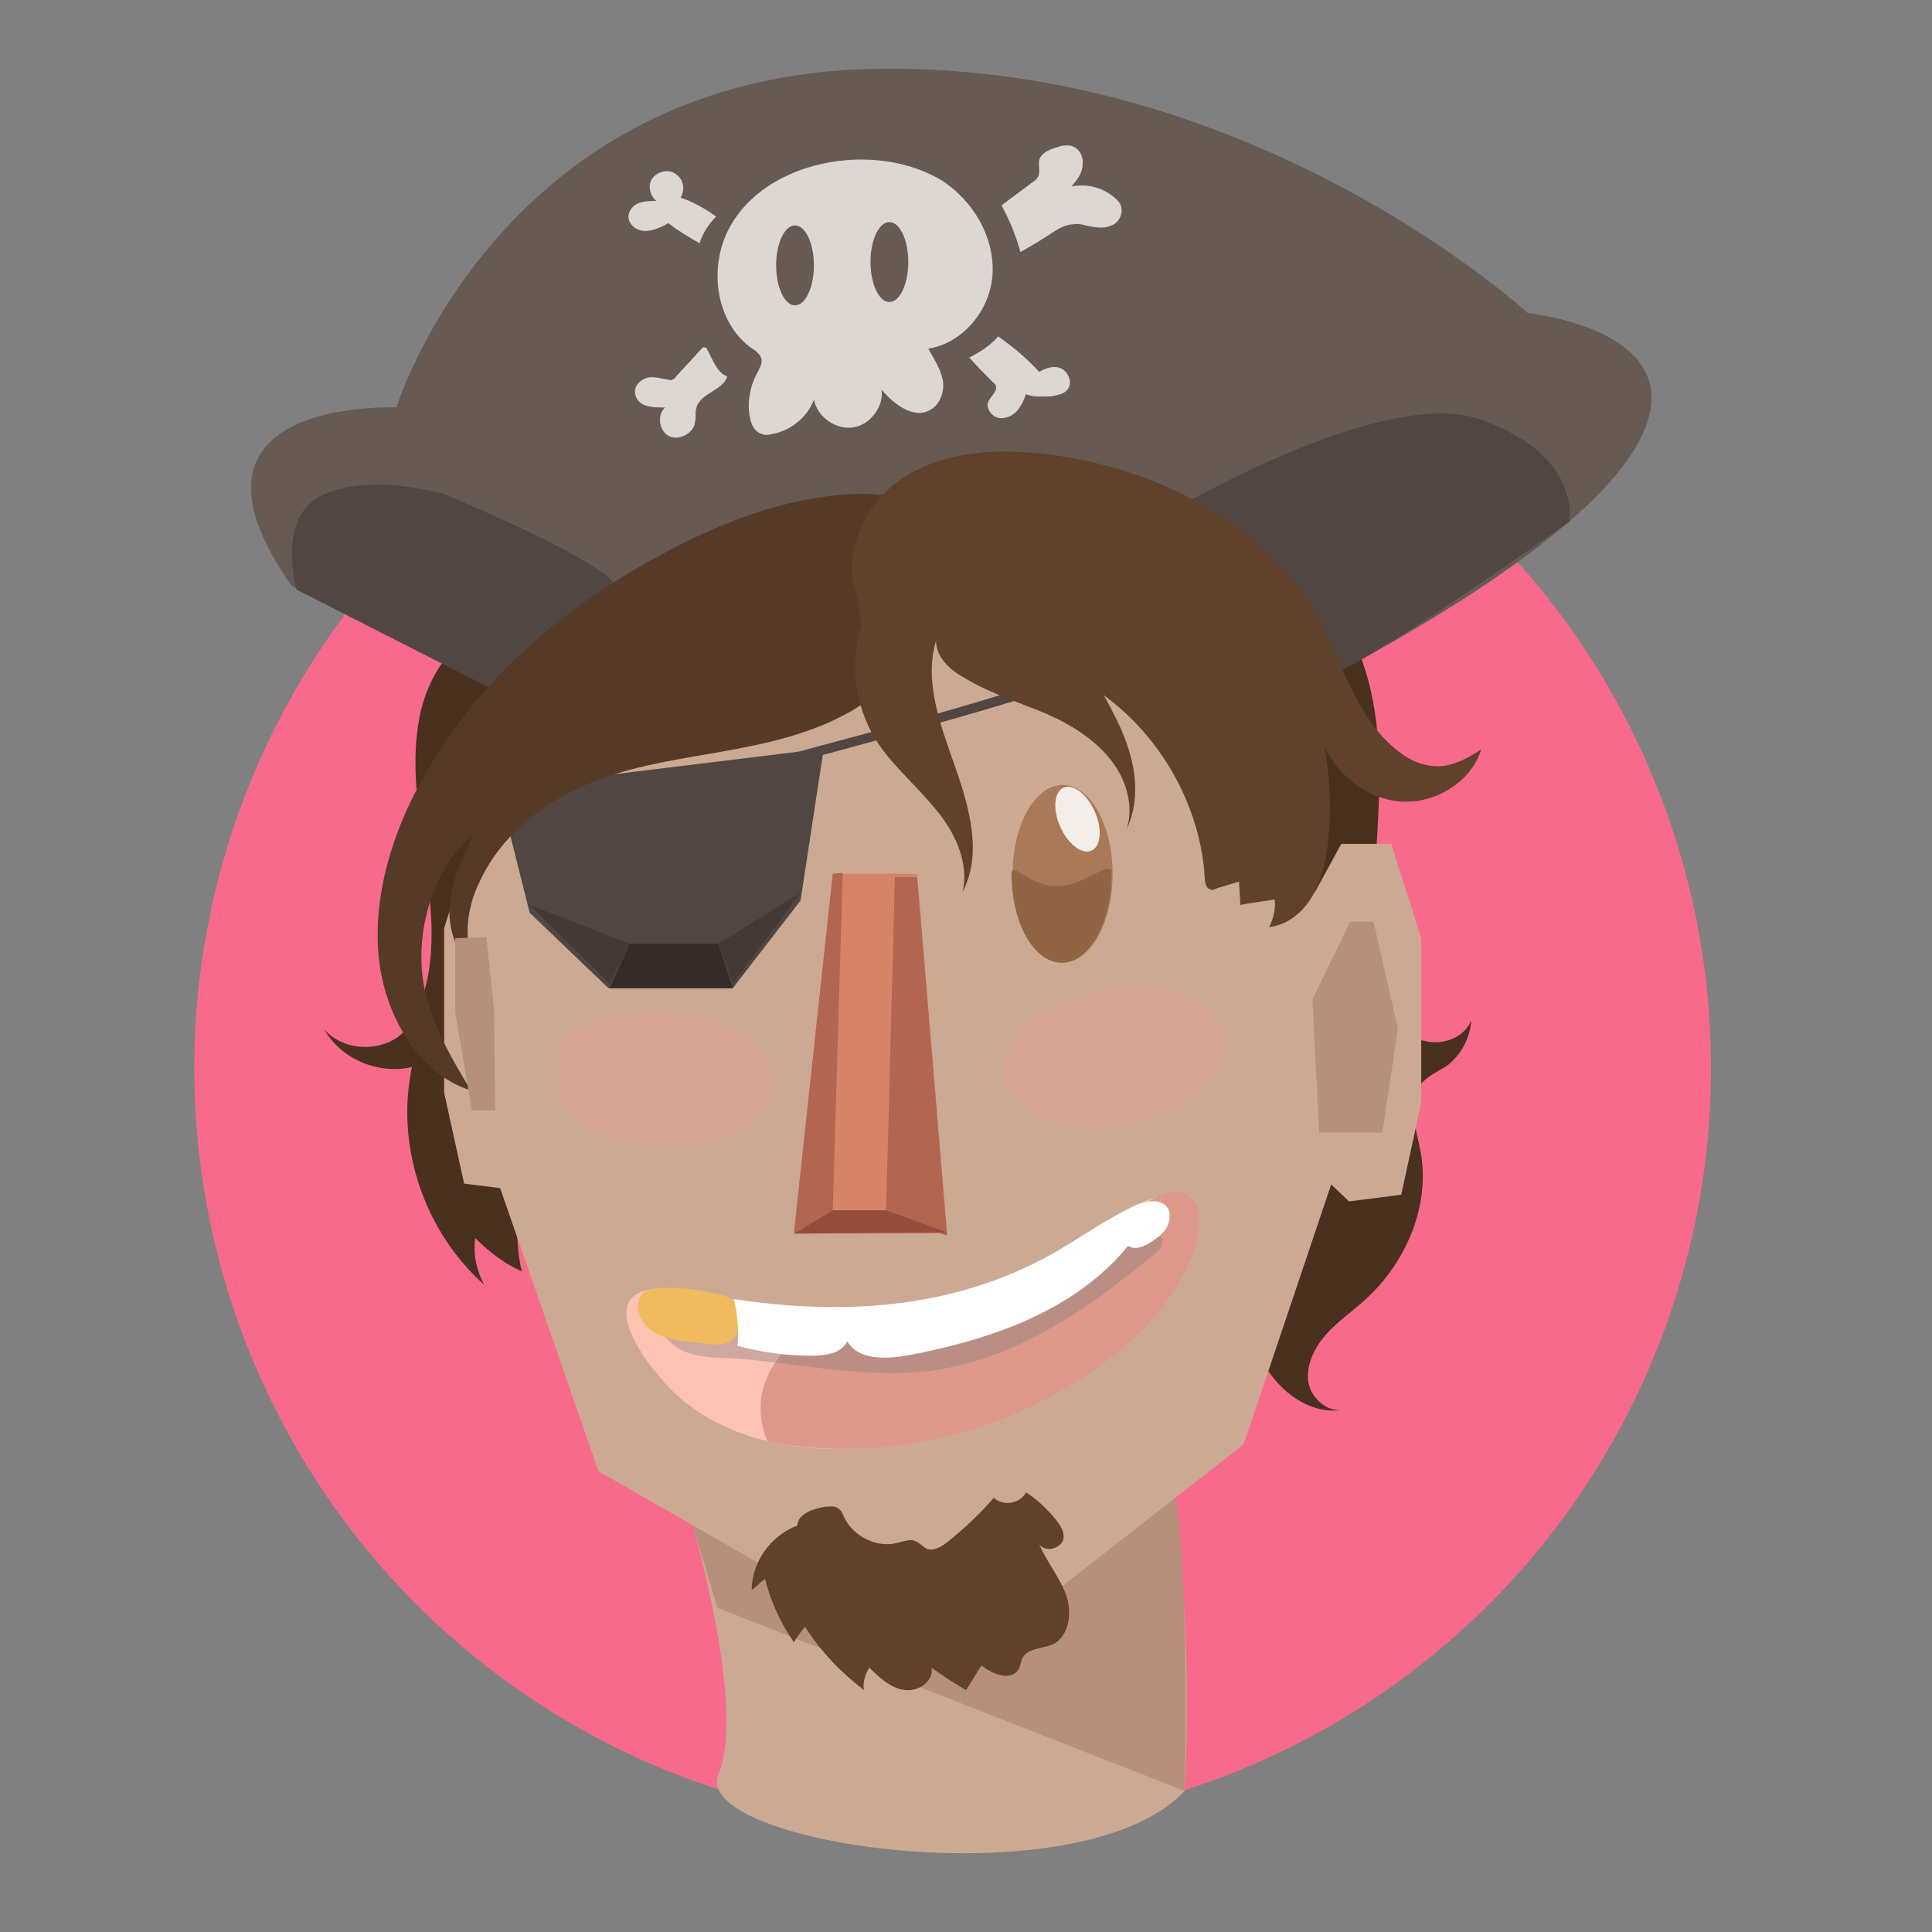 <?xml version="1.0" encoding="utf-8"?>
<!-- Generator: Adobe Illustrator 18.1.1, SVG Export Plug-In . SVG Version: 6.00 Build 0)  -->
<!DOCTYPE svg PUBLIC "-//W3C//DTD SVG 1.1//EN" "http://www.w3.org/Graphics/SVG/1.1/DTD/svg11.dtd">
<svg version="1.1" xmlns="http://www.w3.org/2000/svg" xmlns:xlink="http://www.w3.org/1999/xlink" x="0px" y="0px"
	 viewBox="0 0 174 174" enable-background="new 0 0 174 174" xml:space="preserve">
<rect x="0" y="0" width="174" height="174" fill="#808080" stroke="none"/>
<g id="Alma">
</g>
<g id="Capn_Cutout">
	<g>
		<circle fill="#F76A8C" cx="85.8" cy="96.2" r="68.3"/>
		<path fill="#CCA992" d="M62,136c0,0,5.3,17.5,2.7,23.8c-2.6,6.3,32.6,11.5,42,1.5c0,0,1.1-19-2-29.7L62,136z"/>
		<path fill="#B7907B" d="M62,136l2.6,8.8l42.1,16.5c0,0,0.7-26.9-2-30.7C102,126.7,62,136,62,136z"/>
		<g>
			<path fill="#49301F" d="M55.5,70.1c0.5-3.7,0.3-7.8-2.2-10.5c-1-1.1-2.4-1.9-3.7-2.4c-1.7-0.7-3.6-1-5.4-0.6
				c-3.5,0.8-5.7,4.4-6.4,7.9c-1.7,8.5,3,17.7,0.1,25.8c-0.3,0.9-0.7,1.8-1.4,2.5c-1.8,2-5.5,2-7.3-0.1c1.5,2.7,4.9,4.1,7.9,3.4
				c-1.5,7.1,1.1,14.8,6.5,19.6c-0.7-1.3-1-2.8-0.8-4.2c1.2,1.2,2.6,2.3,4.2,3c-0.8-3.1-0.3-6.4,0.4-9.6c0.7-3.1,1.8-6.2,2.2-9.4
				c0.3-2.7,0.2-5.4,0.8-8c0.5-2.2,1.6-4.3,2.4-6.4C54.1,77.5,55,73.8,55.5,70.1z"/>
			<path fill="#49301F" d="M112.6,112.4c1.3-13.8,5.3-27.3,4.7-41.1c-0.2-3.6-0.5-7.8,2.1-10.4c0.6-0.6,1.3-1.1,1.8-1.7
				c0.5-0.7,0.7-1.7,0.3-2.3c2.4,4.4,2.8,9.5,2.7,14.5s-0.8,10-0.4,14.9c0.1,1.6,0.4,3.2,1.1,4.6s2,2.6,3.6,2.9
				c1.6,0.3,3.4-0.4,4-1.9c-0.1,1.6-0.9,3.1-2.2,4.1c-0.8,0.5-1.7,0.9-2.3,1.6c-1.3,1.6-0.5,3.9-0.1,5.9c1,4.9-1.2,10.2-5,13.6
				c-1.1,1-2.4,1.9-3.4,3c-1,1.1-1.8,2.6-1.7,4.1c0.1,1.5,1.5,2.9,3,2.8c-3.2,0.4-6.1-2.1-7.4-5
				C112.2,118.9,112.3,115.6,112.6,112.4z"/>
		</g>
		<g>
			<polygon fill="#CCA992" points="46.9,73 43.2,101.7 53.9,132.5 75.7,145 92.9,145 112,130.1 121.6,101.6 116.6,68.2 108.8,51 
				57.6,51 			"/>
			
				<ellipse transform="matrix(0.983 -0.183 0.183 0.983 -15.734 20.026)" opacity="0.4" fill="#E59B8F" cx="100.5" cy="95.2" rx="10.2" ry="6.1"/>
			
				<ellipse transform="matrix(-0.998 -6.931456e-02 6.931456e-02 -0.998 112.219 198.274)" opacity="0.4" fill="#E59B8F" cx="59.5" cy="97.2" rx="10.2" ry="6.1"/>
		</g>
		<g>
			<polygon fill="#CCA992" points="117.3,82.4 120.8,76 125.3,76 128,84.5 128,99.3 126.2,107.6 121.5,108.2 117.7,104.6 			"/>
			<polygon fill="#CCA992" points="50.7,81.4 47.3,75 42.7,75 40,83.6 40,98.4 41.8,106.6 46.6,107.2 50.4,103.6 			"/>
		</g>
		<g>
			<g>
				<path fill="#665A53" d="M48.3,63.6c0,0,10.8-14.9,30.4-15.2s37.5,14.3,37.5,14.3s24.9-11.9,31.1-22.4s-9.7-12.1-9.7-12.1
					S113.2,5.7,79.1,6.2C45,6.6,35.7,36.7,35.7,36.7s-21.5-1-9.4,16.1L48.3,63.6z"/>
				<path fill="#514641" d="M103.8,47c0,0,20.4-12.5,29.6-9.2s7.9,9.2,7.9,9.2s-18.8,13.4-21.9,13.9C116.2,61.4,103.8,47,103.8,47z"
					/>
				<path fill="#514641" d="M44,61.9l-17.3-8.8c0,0-1.9-6.7,2.5-8.6s10.8,0,10.8,0s14.3,5.9,15.5,8.3C56.6,55.2,44,61.9,44,61.9z"/>
			</g>
			<g>
				<path fill="#DDD6D3" d="M75.5,14.5c3.2-0.4,6.6,0.1,9.4,1.8c2.7,1.8,4.6,4.9,4.5,8.2s-2.6,6.4-5.8,6.9c0.5,0.9,1.1,1.8,1.3,2.8
					s-0.2,2.2-1.1,2.7c-1.5,0.9-3.3-0.5-4.4-1.8c0.2,1.6-1.1,3.2-2.6,3.4c-1.6,0.2-3.2-1-3.5-2.5c-0.6,1.6-2.1,2.8-3.8,3.1
					c-0.4,0.1-0.7,0.1-1.1-0.1c-0.6-0.3-0.8-1-0.9-1.6c-0.2-1.4,0.1-2.8,0.8-4c0.1-0.3,0.3-0.5,0.3-0.9c0-0.5-0.5-0.9-1-1.2
					c-3.2-2.4-3.8-7.3-1.9-10.8S71.5,15,75.5,14.5z"/>
				<path fill="#DDD6D3" d="M96.3,13.1c0.8,0.1,1.3,0.9,1.2,1.7c0,0.8-0.5,1.4-1,2c1.4-0.3,2.9,0.1,4,1.1c0.2,0.2,0.5,0.5,0.5,0.9
					c0.1,0.6-0.3,1.3-0.9,1.5c-0.6,0.3-1.3,0.2-1.9,0.1c-0.5-0.1-1-0.3-1.5-0.2c-0.7,0-1.4,0.4-2,0.8c-0.9,0.6-1.9,1.2-2.8,1.7
					c-0.4-1.5-1-2.9-1.7-4.2c0.9-0.7,1.9-1.4,2.8-2.1c0.2-0.1,0.4-0.3,0.5-0.5c0.2-0.4,0-1,0.1-1.5c0.2-0.7,1.1-1,1.8-1.2
					C95.6,13.1,96,13.1,96.3,13.1z"/>
				<path fill="#DDD6D3" d="M92.4,35.5c-0.2,0.6-0.5,1.2-0.9,1.6c-0.4,0.4-1.1,0.7-1.7,0.5s-1-0.9-0.8-1.4c0.2-0.5,0.8-0.9,0.7-1.4
					c0-0.2-0.2-0.3-0.3-0.4c-0.7-0.7-1.4-1.4-2.1-2.2c1-0.5,1.9-1.1,2.6-1.9c1.3,0.9,2.6,2,3.7,3.2c0.6-0.4,1.4-0.6,2-0.3
					c0.6,0.3,1,1.2,0.6,1.8c-0.3,0.5-1,0.6-1.6,0.7C93.9,35.7,93.1,35.8,92.4,35.5z"/>
				<path fill="#DDD6D3" d="M63,21.9c0.3-0.9,0.8-1.7,1.5-2.4c-1-0.7-2-1.3-3.2-1.7c0.4-0.7,0.3-1.6-0.4-2.1
					c-0.6-0.5-1.6-0.3-2.1,0.3c-0.5,0.6-0.3,1.6,0.3,2.1c-0.5,0-1.1,0-1.6,0.2c-0.5,0.2-0.9,0.7-0.9,1.2c0,0.7,0.7,1.3,1.5,1.3
					c0.7,0,1.4-0.3,2.1-0.7C61.1,20.8,62.1,21.4,63,21.9z"/>
				<path fill="#DDD6D3" d="M63.5,31.3c0.1,0,0.2,0.1,0.2,0.2c0.5,0.9,0.9,2.1,1.8,2.4c-0.4,1.3-2.5,1.5-2.8,2.9
					c-0.1,0.4,0,0.8-0.1,1.2c-0.1,1-1.4,1.7-2.3,1.3s-1.2-1.9-0.4-2.6c-0.6,0-1.2,0-1.8-0.2c-0.6-0.2-1-0.8-0.9-1.4
					c0.1-0.6,0.7-1,1.2-1.1s1.2,0.1,1.8,0.2c0.1,0,0.2,0.1,0.3,0c0.2,0,0.3-0.2,0.4-0.3c0.7-0.8,1.4-1.5,2.1-2.3
					C63.2,31.4,63.3,31.2,63.5,31.3z"/>
				<ellipse fill="#665A53" cx="71.6" cy="23.9" rx="1.7" ry="3.6"/>
				<ellipse fill="#665A53" cx="80.1" cy="23.6" rx="1.7" ry="3.6"/>
			</g>
		</g>
		<g>
			<path fill="#514641" d="M110.7,55.2c-12.5,5.4-25.7,9-38.8,12.5L44.9,71l2.8,11.2l7.1,6.8H66l6.1-7.9L74.1,68
				c12.5-3.4,25.1-6.8,37-12C111.7,55.7,111.2,55,110.7,55.2z"/>
			<polygon fill="#352C29" points="54.9,89 56.7,85 64.7,85 66,89 			"/>
			<polygon fill="#443935" points="64.7,85 66,88.6 72.1,80.4 			"/>
			<polygon fill="#443935" points="56.7,85 54.9,88.6 47.7,81.5 			"/>
		</g>
		<path fill="#563A28" d="M83.9,54.1c-0.7,1-2,1.2-2.5,2.3c-0.2,0.5-0.2,1.2-0.3,1.8c-0.3,2.8-2.6,4.9-4.9,6.1
			c-3.7,2-7.8,2.8-11.8,3.5s-8.1,1.3-11.9,3c-3.8,1.7-7.4,4.5-9.3,8.6c-1.2,2.4-1.6,5.6-0.2,7.9c-1.8-1-2.7-3.6-2.5-5.8
			c0.2-2.3,1.2-4.4,2.2-6.4c-3.5,2.9-5.3,8.3-4.6,13.2c0.6,3.7,2.5,6.9,4.3,9.9c-4.6-1.4-7.8-6.7-8.3-12.1
			c-0.5-5.4,1.2-10.9,3.7-15.5c4.9-9.1,12.8-15.8,21.3-20.4c5.6-3.1,11.5-5.4,17.7-5.7c2.2-0.1,4.6,0.1,6.1,2c1,1.3,1.4,3.2,1.5,4.9
			C84.4,52.3,84.4,53.4,83.9,54.1z"/>
		<g>
			<polygon fill="#B7907B" points="43.8,84.4 41,84.5 41,91.2 42.5,100 44.6,100 44.5,91 			"/>
			<polygon fill="#B7907B" points="118.2,90 121.6,83 123.7,83 125.9,92.6 124.5,102 118.8,102 			"/>
		</g>
		<path fill="#60412C" d="M77.6,56.3c-1.1,3.4-0.6,7.2,1.2,10.2c1.4,2.3,3.6,4.1,5.4,6.3c1.8,2.1,3.1,4.9,2.5,7.5
			c1.8-3.4,0.6-7.6-0.7-11.3s-2.8-7.6-1.7-11.3c0,1.4,1.1,2.5,2.3,3.2c2.1,1.3,4.4,2.1,6.7,3s4.5,2.1,6.2,3.9c1.7,1.8,2.7,4.4,2,6.8
			c0.9-1.9,0.9-4.2,0.4-6.2c-0.5-2.1-1.5-4-2.5-5.8c5.2,3.8,8.7,10,9.1,16.4c0,0.4,0.1,1,0.5,1.1c0.2,0.1,0.4,0,0.6-0.1
			c0.7-0.2,1.3-0.4,2-0.6c0,0.7,0.1,1.4,0.1,2.1c1-0.2,2-0.3,3.1-0.5c0.1,0.9-0.1,1.7-0.5,2.5c1.7-0.2,3.1-1.4,3.9-2.8
			c0.8-1.4,1.2-3.1,1.4-4.8c0.3-2.9,0.2-5.8-0.3-8.6c1.3,2.7,4.1,4.8,7.1,4.9s6.1-1.8,7-4.7c-1.1,0.7-2.3,1.4-3.6,1.5
			c-1.6,0.1-3.1-0.6-4.3-1.7c-3.3-2.8-4.5-7.3-6.5-11.2c-4.8-8.9-14.8-14-24.8-15.2c-4.3-0.5-8.8-0.3-12.5,1.9
			c-3.7,2.2-6,7-4.5,10.9"/>
		<path fill="#60412C" d="M82.1,138.7c-0.4,0-0.7,0.1-1.1,0.2c-1.8,0.6-4-0.4-4.9-2.1c-0.2-0.4-0.3-0.8-0.7-1
			c-0.3-0.2-0.7-0.1-1.1-0.1c-1.1,0.2-2.4,0.6-2.5,1.7c-2.4,0.9-4.1,3.3-4.1,5.8c0.4-0.3,0.8-0.7,1.2-1c0.5,2,1.4,4,2.6,5.7
			c0.3-0.5,0.6-0.9,1-1.4c1.4,2.2,3.2,4.1,5.3,5.7c-0.1-0.7,0.1-1.4,0.5-2c0.9,0.9,1.9,1.8,3.1,2s2.7-0.7,2.5-2c1,0.7,2,1.4,3.1,2
			c0.5-0.7,0.9-1.5,1.4-2.2c1,0.8,2.6,1.4,3.3,0.4c0.2-0.3,0.2-0.7,0.4-1.1c0.5-0.9,1.8-0.8,2.7-1.2c1.5-0.7,1.8-2.9,1.2-4.5
			s-1.7-2.9-2.4-4.5c0.6,0.8,2.2,0.3,2.2-0.7c0-0.5-0.3-1-0.6-1.4c-0.8-1-1.7-1.9-2.8-2.6c-0.5,1-2,1.3-2.9,0.5
			c-1.3,1.5-2.7,2.8-4.2,4c-0.5,0.4-1.2,0.8-1.8,0.6C83.1,139.3,82.7,138.8,82.1,138.7z"/>
		<g>
			<polygon fill="#D68467" points="85.3,111.1 71.5,111.1 75,78.7 82.6,78.7 			"/>
			<polygon fill="#B2664F" points="82.6,79 85.3,111.3 79.8,109.3 80.6,79 			"/>
			<polygon fill="#B2664F" points="75,78.7 71.5,111.1 75,109 75.9,78.6 			"/>
			<polygon fill="#964C3B" points="71.5,111.1 75,109 79.8,109 85.3,111 			"/>
		</g>
		<g>
			<g>
				<path fill="#FCC2B4" d="M62,116.2c0,0,20.1,5.7,35.3-4.7s9.1,3.1,9.1,3.1s-7.8,13.1-25.4,15.5c-17,2.4-21.8-6.7-22.1-6.7
					C58.9,123.4,51.6,114.7,62,116.2z"/>
				<path fill="#DD988A" d="M76.6,117.7c0,0-10.7,3.9-7.5,12.1c0,0,11.8,3,24.5-3.5s14.1-14.1,14.3-15c0.1-0.9,0.2-2,0-2.5
					c-0.2-0.5-1-1.7-2.2-1.5c-1.1,0.2-1.1,0.3-2.9,1.2c-0.9,0.5-13.4,9.3-21,10.6S76.6,117.7,76.6,117.7z"/>
			</g>
			<g>
				<path opacity="0.37" fill="#7C7C7C" d="M102.5,111.2c-3.8,1.3-7.3,3.4-10.8,5.2c-3.6,1.9-7.3,3.5-11.3,3.7c-1.3,0.1-2.7,0-4-0.1
					c-2.1-0.2-4.3-0.3-6.4-0.5c-3.6-0.3-7.2-0.5-10.8-0.8c0.1,1.3,1.2,2.5,2.4,3s2.6,0.6,4,0.6c6.2,0.4,12.4,2,18.6,1.1
					c7.5-1.1,13.9-5.6,19.7-10.4c0.4-0.3,0.9-0.8,0.8-1.3c-0.1-0.4-0.5-0.7-0.9-0.7C103.3,110.9,102.9,111,102.5,111.2z"/>
				<path fill="#EFBB5E" d="M58.1,116.3c-0.2,0.1-0.4,0.4-0.5,0.6c-0.5,1.3,0.4,2.7,1.7,3.3c1.2,0.6,2.7,0.6,4,0.8
					c1,0.1,2.3,0.3,2.9-0.6c0.3-0.4,0.4-1,0.4-1.5c0-0.4,0-0.9-0.2-1.3c-0.4-0.7-1.2-1-2-1.1c-1.7-0.4-3.5-0.6-5.3-0.5
					C58.7,116.1,58.4,116.2,58.1,116.3z"/>
				<path fill="#FFFFFF" d="M95.5,112.5c-8.8,5.2-18.8,6.1-29.4,4.5c0.3,1.2,0.5,3,0.3,4.2c2.2,0.6,4.4,0.9,6.7,0.9
					c1.2,0,2.7-0.2,3.2-1.3c1,1.7,3.4,1.6,5.3,1.3c7.5-1.4,15.2-4,20-9.9c0.6,0.4,1.4,0.1,2-0.3c0.6-0.4,1.2-0.8,1.5-1.4
					c0.3-0.6,0.4-1.4-0.1-1.9c-0.7-0.7-1.9-0.4-2.8,0C99.8,109.7,97.7,111.2,95.5,112.5z"/>
			</g>
		</g>
		<g>
			<ellipse fill="#AA7957" cx="95.7" cy="78.7" rx="4.5" ry="8"/>
			<path fill="#916444" d="M100.1,78.7c0,4.4-2,8-4.5,8s-4.5-3.6-4.5-8c0-1.2,1.6,1.1,4,1.1C97.7,79.9,100.1,77.2,100.1,78.7z"/>
			
				<ellipse transform="matrix(0.913 -0.407 0.407 0.913 -21.647 45.915)" fill="#F4EEEA" cx="97.1" cy="73.8" rx="1.7" ry="3.1"/>
		</g>
	</g>
</g>
</svg>
